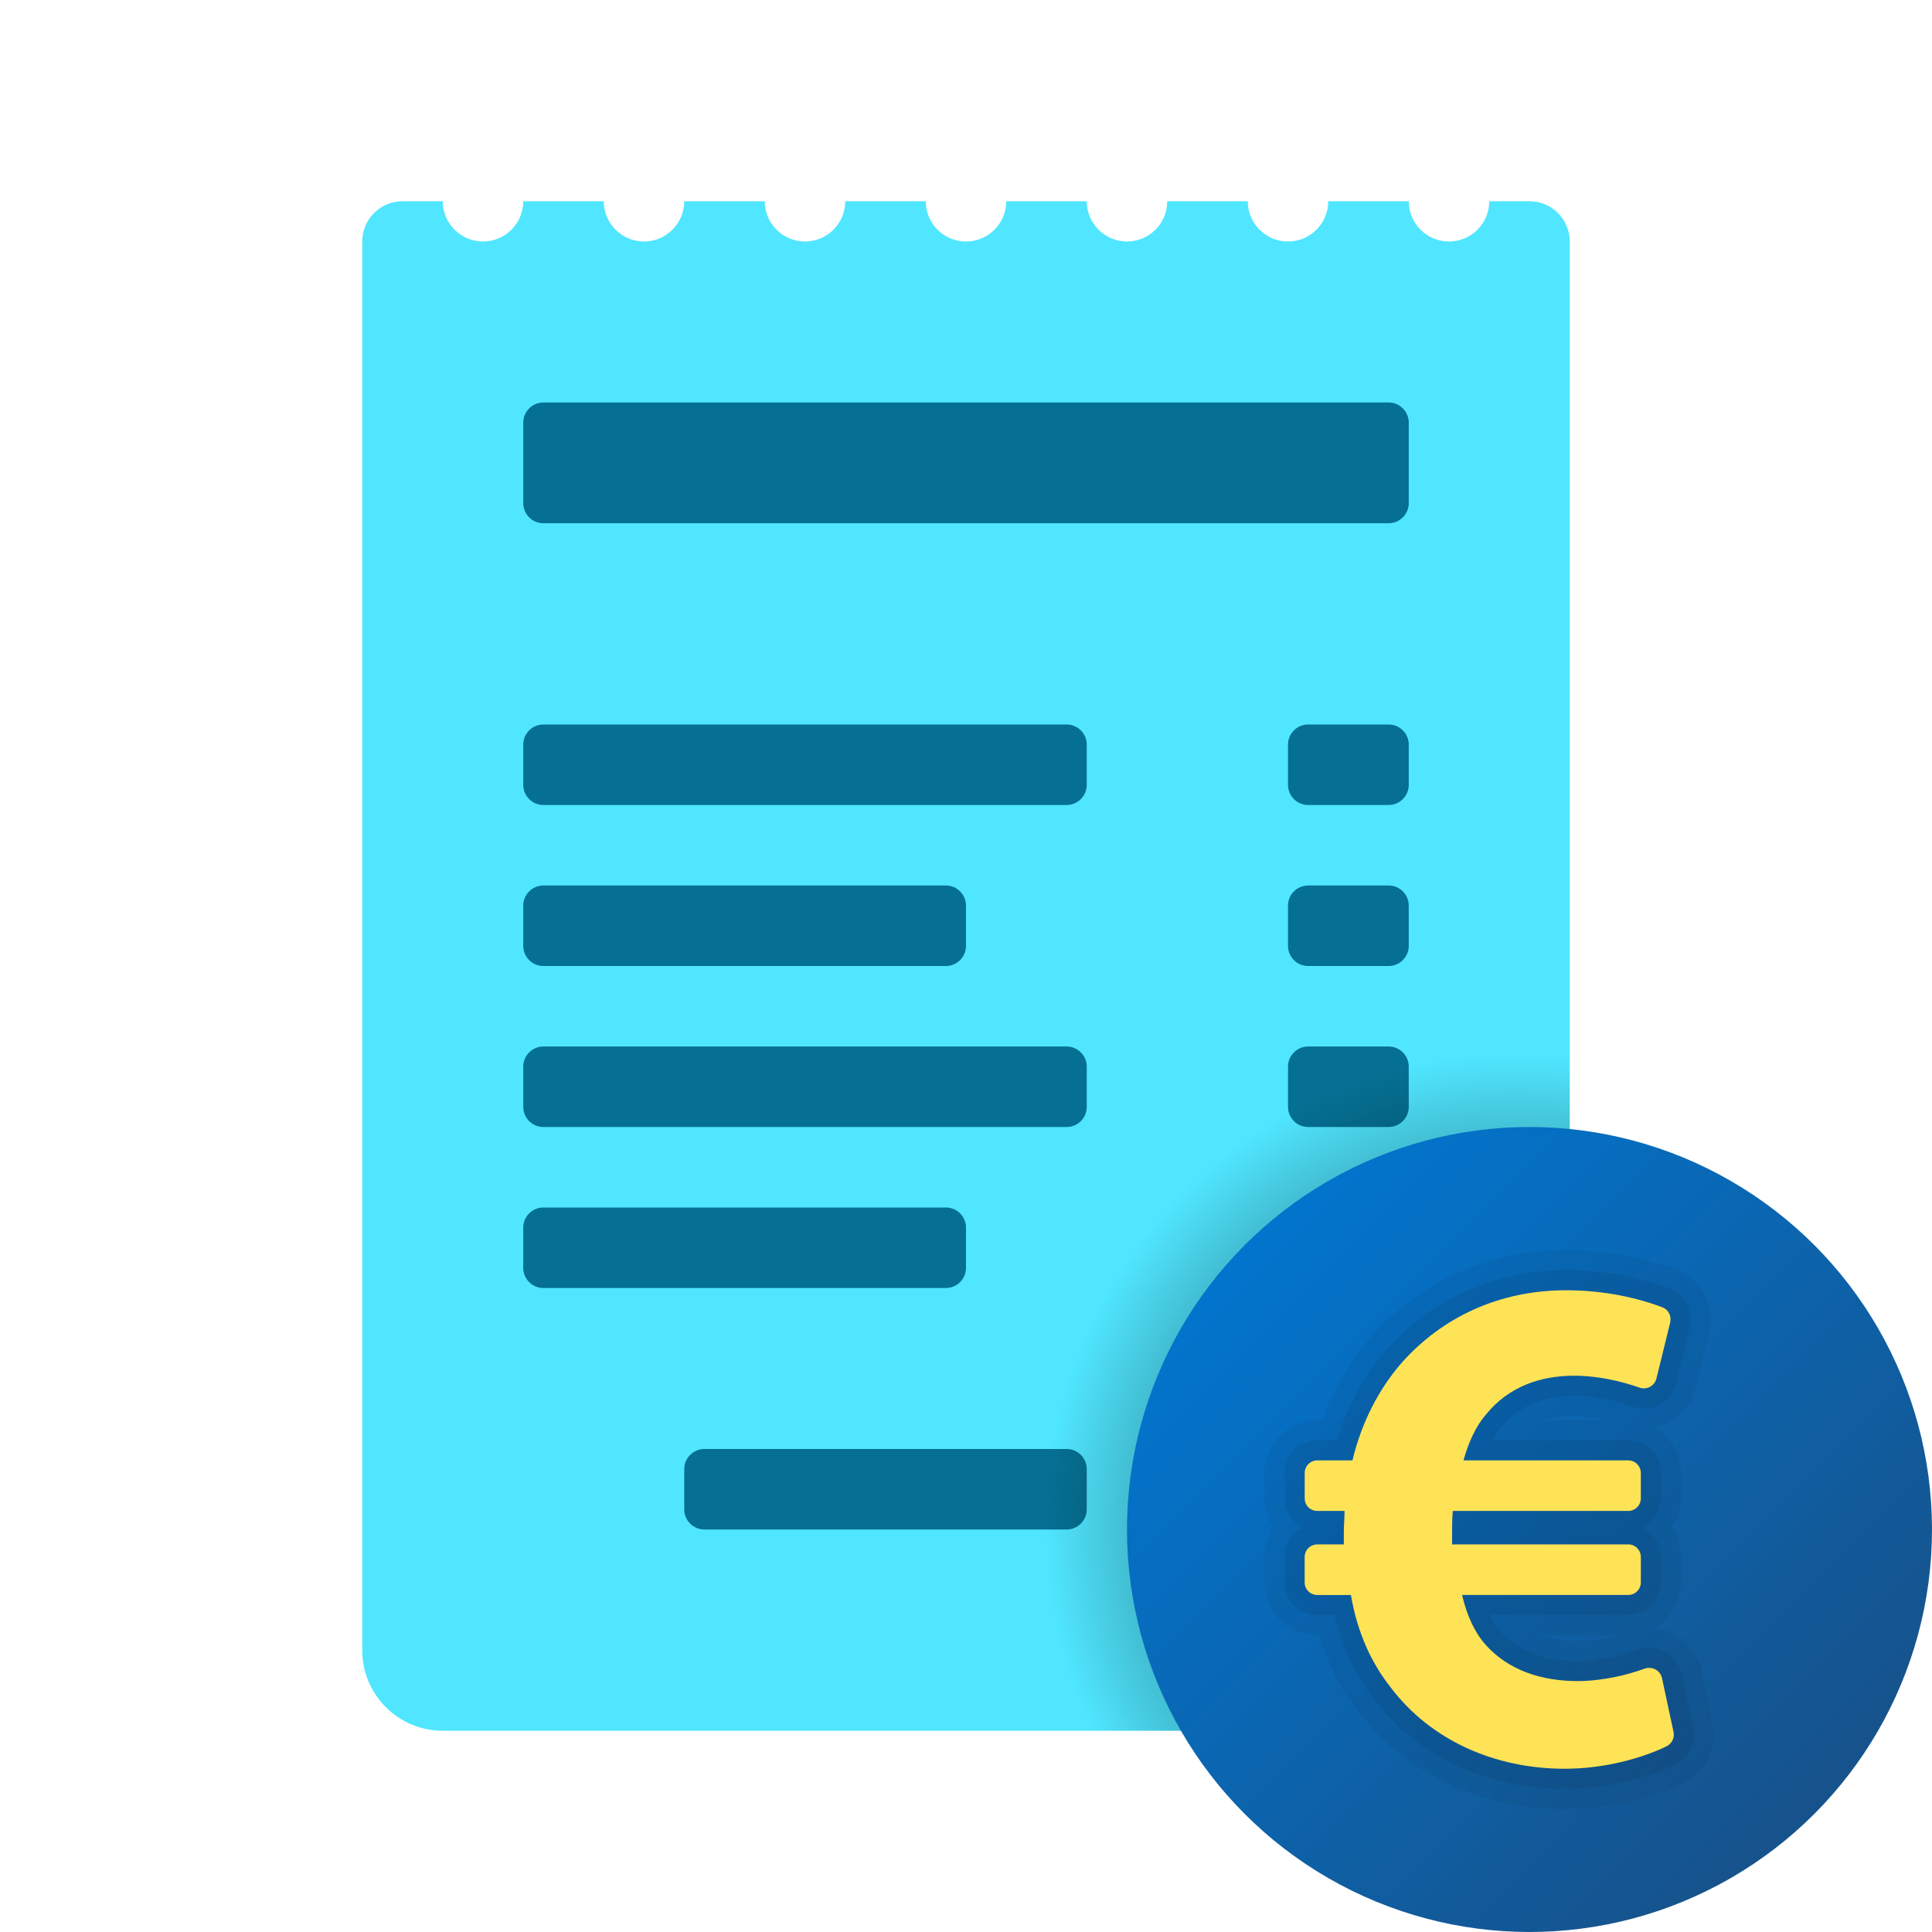 <svg xmlns="http://www.w3.org/2000/svg" viewBox="0 0 48 48"><path fill="#50e6ff" d="M37,5c0,0.552-0.448,1-1,1s-1-0.448-1-1h-2c0,0.552-0.448,1-1,1s-1-0.448-1-1h-2c0,0.552-0.448,1-1,1	s-1-0.448-1-1h-2c0,0.552-0.448,1-1,1s-1-0.448-1-1h-2c0,0.552-0.448,1-1,1s-1-0.448-1-1h-2c0,0.552-0.448,1-1,1s-1-0.448-1-1h-2	c0,0.552-0.448,1-1,1s-1-0.448-1-1h-1C9.448,5,9,5.448,9,6v35c0,1.105,0.895,2,2,2h26c1.105,0,2-0.895,2-2V6c0-0.552-0.448-1-1-1H37	z"/><path fill="#057093" d="M34.5,13h-21c-0.276,0-0.5-0.224-0.5-0.5v-2c0-0.276,0.224-0.5,0.5-0.5h21c0.276,0,0.5,0.224,0.5,0.5	v2C35,12.776,34.776,13,34.5,13z"/><path fill="#057093" d="M34.5,20h-2c-0.276,0-0.5-0.224-0.5-0.5v-1c0-0.276,0.224-0.5,0.5-0.5h2c0.276,0,0.5,0.224,0.5,0.5v1	C35,19.776,34.776,20,34.5,20z"/><path fill="#057093" d="M26.5,20h-13c-0.276,0-0.5-0.224-0.5-0.5v-1c0-0.276,0.224-0.5,0.5-0.5h13c0.276,0,0.5,0.224,0.5,0.5	v1C27,19.776,26.776,20,26.5,20z"/><path fill="#057093" d="M34.5,24h-2c-0.276,0-0.5-0.224-0.5-0.5v-1c0-0.276,0.224-0.5,0.5-0.5h2c0.276,0,0.5,0.224,0.5,0.5v1	C35,23.776,34.776,24,34.5,24z"/><path fill="#057093" d="M23.5,24h-10c-0.276,0-0.5-0.224-0.5-0.5v-1c0-0.276,0.224-0.5,0.5-0.5h10c0.276,0,0.5,0.224,0.5,0.5	v1C24,23.776,23.776,24,23.5,24z"/><path fill="#057093" d="M34.5,28h-2c-0.276,0-0.5-0.224-0.5-0.5v-1c0-0.276,0.224-0.5,0.5-0.5h2c0.276,0,0.5,0.224,0.5,0.5v1	C35,27.776,34.776,28,34.5,28z"/><path fill="#057093" d="M26.5,28h-13c-0.276,0-0.5-0.224-0.5-0.5v-1c0-0.276,0.224-0.5,0.5-0.5h13c0.276,0,0.5,0.224,0.5,0.5	v1C27,27.776,26.776,28,26.5,28z"/><path fill="#057093" d="M34.5,32h-2c-0.276,0-0.5-0.224-0.5-0.5v-1c0-0.276,0.224-0.5,0.5-0.5h2c0.276,0,0.5,0.224,0.5,0.5v1	C35,31.776,34.776,32,34.5,32z"/><path fill="#057093" d="M23.5,32h-10c-0.276,0-0.5-0.224-0.5-0.5v-1c0-0.276,0.224-0.5,0.5-0.5h10c0.276,0,0.5,0.224,0.5,0.5	v1C24,31.776,23.776,32,23.5,32z"/><path fill="#057093" d="M34.5,38h-4c-0.276,0-0.5-0.224-0.5-0.5v-1c0-0.276,0.224-0.5,0.5-0.5h4c0.276,0,0.5,0.224,0.5,0.5v1	C35,37.776,34.776,38,34.5,38z"/><path fill="#057093" d="M26.5,38h-9c-0.276,0-0.5-0.224-0.5-0.5v-1c0-0.276,0.224-0.5,0.5-0.5h9c0.276,0,0.5,0.224,0.5,0.5v1	C27,37.776,26.776,38,26.5,38z"/><radialGradient id="lXvBtd4dD149kNXSvYu97a" cx="37.691" cy="37.904" r="11.977" gradientUnits="userSpaceOnUse"><stop offset="0"/><stop offset=".979" stop-opacity="0"/></radialGradient><path fill="url(#lXvBtd4dD149kNXSvYu97a)" d="M38,26c-6.617,0-12,5.383-12,12c0,1.786,0.403,3.476,1.105,5H37c1.105,0,2-0.895,2-2V26.051	C38.669,26.023,38.338,26,38,26z"/><linearGradient id="lXvBtd4dD149kNXSvYu97b" x1="30.34" x2="44.766" y1="30.34" y2="44.766" gradientUnits="userSpaceOnUse"><stop offset="0" stop-color="#0176d0"/><stop offset="1" stop-color="#16538c"/></linearGradient><circle cx="38" cy="38" r="10" fill="url(#lXvBtd4dD149kNXSvYu97b)"/><path d="M38.871,44.944c-2.09,0-3.955-0.88-5.116-2.414 c-0.435-0.547-0.766-1.188-0.983-1.903h-0.045c-0.724,0-1.313-0.589-1.313-1.313v-0.63c0-0.267,0.079-0.519,0.22-0.729 c-0.14-0.211-0.219-0.462-0.219-0.728v-0.63c0-0.724,0.589-1.313,1.313-1.313h0.129c0.28-0.776,0.686-1.475,1.209-2.078 c1.234-1.388,2.952-2.149,4.842-2.149c1.208,0,2.162,0.266,2.749,0.488c0.619,0.236,0.967,0.903,0.81,1.552l-0.342,1.389 c-0.121,0.502-0.518,0.877-1.008,0.98c0.388,0.229,0.648,0.65,0.648,1.132v0.631c0,0.267-0.079,0.518-0.219,0.729 c0.14,0.211,0.218,0.462,0.218,0.728v0.63c0,0.482-0.261,0.904-0.65,1.133c0.568,0.06,1.032,0.471,1.154,1.039l0.287,1.329 c0.132,0.607-0.172,1.218-0.739,1.483C40.951,44.708,39.877,44.944,38.871,44.944z M38.305,40.627 c0.303,0.109,0.622,0.141,0.886,0.141c0.295,0,0.648-0.052,0.98-0.141H38.305z M39.942,35.285c-0.251-0.06-0.54-0.104-0.839-0.104 c-0.263,0-0.497,0.034-0.704,0.104H39.942z" opacity=".05"/><path d="M38.871,44.444c-1.933,0-3.651-0.808-4.717-2.216 c-0.472-0.594-0.809-1.302-1-2.102h-0.428c-0.448,0-0.813-0.364-0.813-0.813v-0.63c0-0.319,0.185-0.596,0.454-0.729 c-0.268-0.134-0.452-0.41-0.452-0.729v-0.63c0-0.448,0.364-0.813,0.813-0.813h0.491c0.258-0.854,0.669-1.609,1.226-2.251 c1.135-1.276,2.719-1.977,4.464-1.977c1.132,0,2.023,0.248,2.572,0.456c0.384,0.146,0.599,0.562,0.501,0.966l-0.341,1.388 c-0.089,0.369-0.418,0.629-0.799,0.629c-0.092,0-0.183-0.016-0.271-0.046c-0.351-0.123-0.887-0.269-1.467-0.269 c-0.769,0-1.371,0.26-1.791,0.771c-0.082,0.094-0.157,0.206-0.226,0.333h3.366c0.448,0,0.813,0.364,0.813,0.813v0.631 c0,0.318-0.185,0.596-0.453,0.729c0.268,0.133,0.452,0.409,0.452,0.728v0.63c0,0.448-0.364,0.813-0.813,0.813h-3.433 c0.076,0.158,0.164,0.293,0.263,0.405c0.54,0.607,1.335,0.735,1.908,0.735c0.459,0,1.017-0.104,1.49-0.277 c0.095-0.034,0.191-0.051,0.289-0.051c0.395,0,0.728,0.268,0.81,0.651l0.287,1.33c0.082,0.378-0.107,0.759-0.462,0.925 C40.804,44.224,39.807,44.444,38.871,44.444z" opacity=".07"/><path fill="#ffe357" d="M41.578,43.027c0.033,0.15-0.045,0.301-0.185,0.366c-0.614,0.291-1.527,0.551-2.521,0.551 c-1.733,0-3.327-0.707-4.318-2.017c-0.477-0.601-0.832-1.362-0.991-2.3h-0.836c-0.173,0-0.313-0.139-0.313-0.313v-0.63 c0-0.173,0.139-0.313,0.313-0.313h0.66c0-0.088,0-0.195,0-0.301c0-0.177,0.018-0.355,0.018-0.531h-0.677 c-0.173,0-0.313-0.139-0.313-0.313v-0.63c0-0.173,0.139-0.313,0.313-0.313h0.873c0.23-0.955,0.655-1.77,1.221-2.423 c1.007-1.133,2.423-1.804,4.086-1.804c0.941,0,1.775,0.188,2.395,0.424c0.151,0.057,0.23,0.223,0.192,0.38l-0.341,1.386 c-0.045,0.187-0.239,0.292-0.421,0.229c-0.442-0.155-1.02-0.296-1.63-0.296c-0.849,0-1.627,0.282-2.177,0.955 c-0.248,0.282-0.441,0.69-0.566,1.149h4.093c0.173,0,0.313,0.139,0.313,0.313v0.63c0,0.173-0.139,0.313-0.313,0.313h-4.358 c-0.018,0.177-0.018,0.371-0.018,0.549c0,0.107,0,0.177,0,0.282h4.376c0.173,0,0.313,0.139,0.313,0.313v0.63 c0,0.173-0.139,0.313-0.313,0.313h-4.128c0.124,0.53,0.318,0.938,0.585,1.238c0.566,0.637,1.397,0.902,2.282,0.902 c0.612,0,1.233-0.15,1.662-0.307c0.189-0.069,0.396,0.038,0.438,0.234L41.578,43.027z"/></svg>